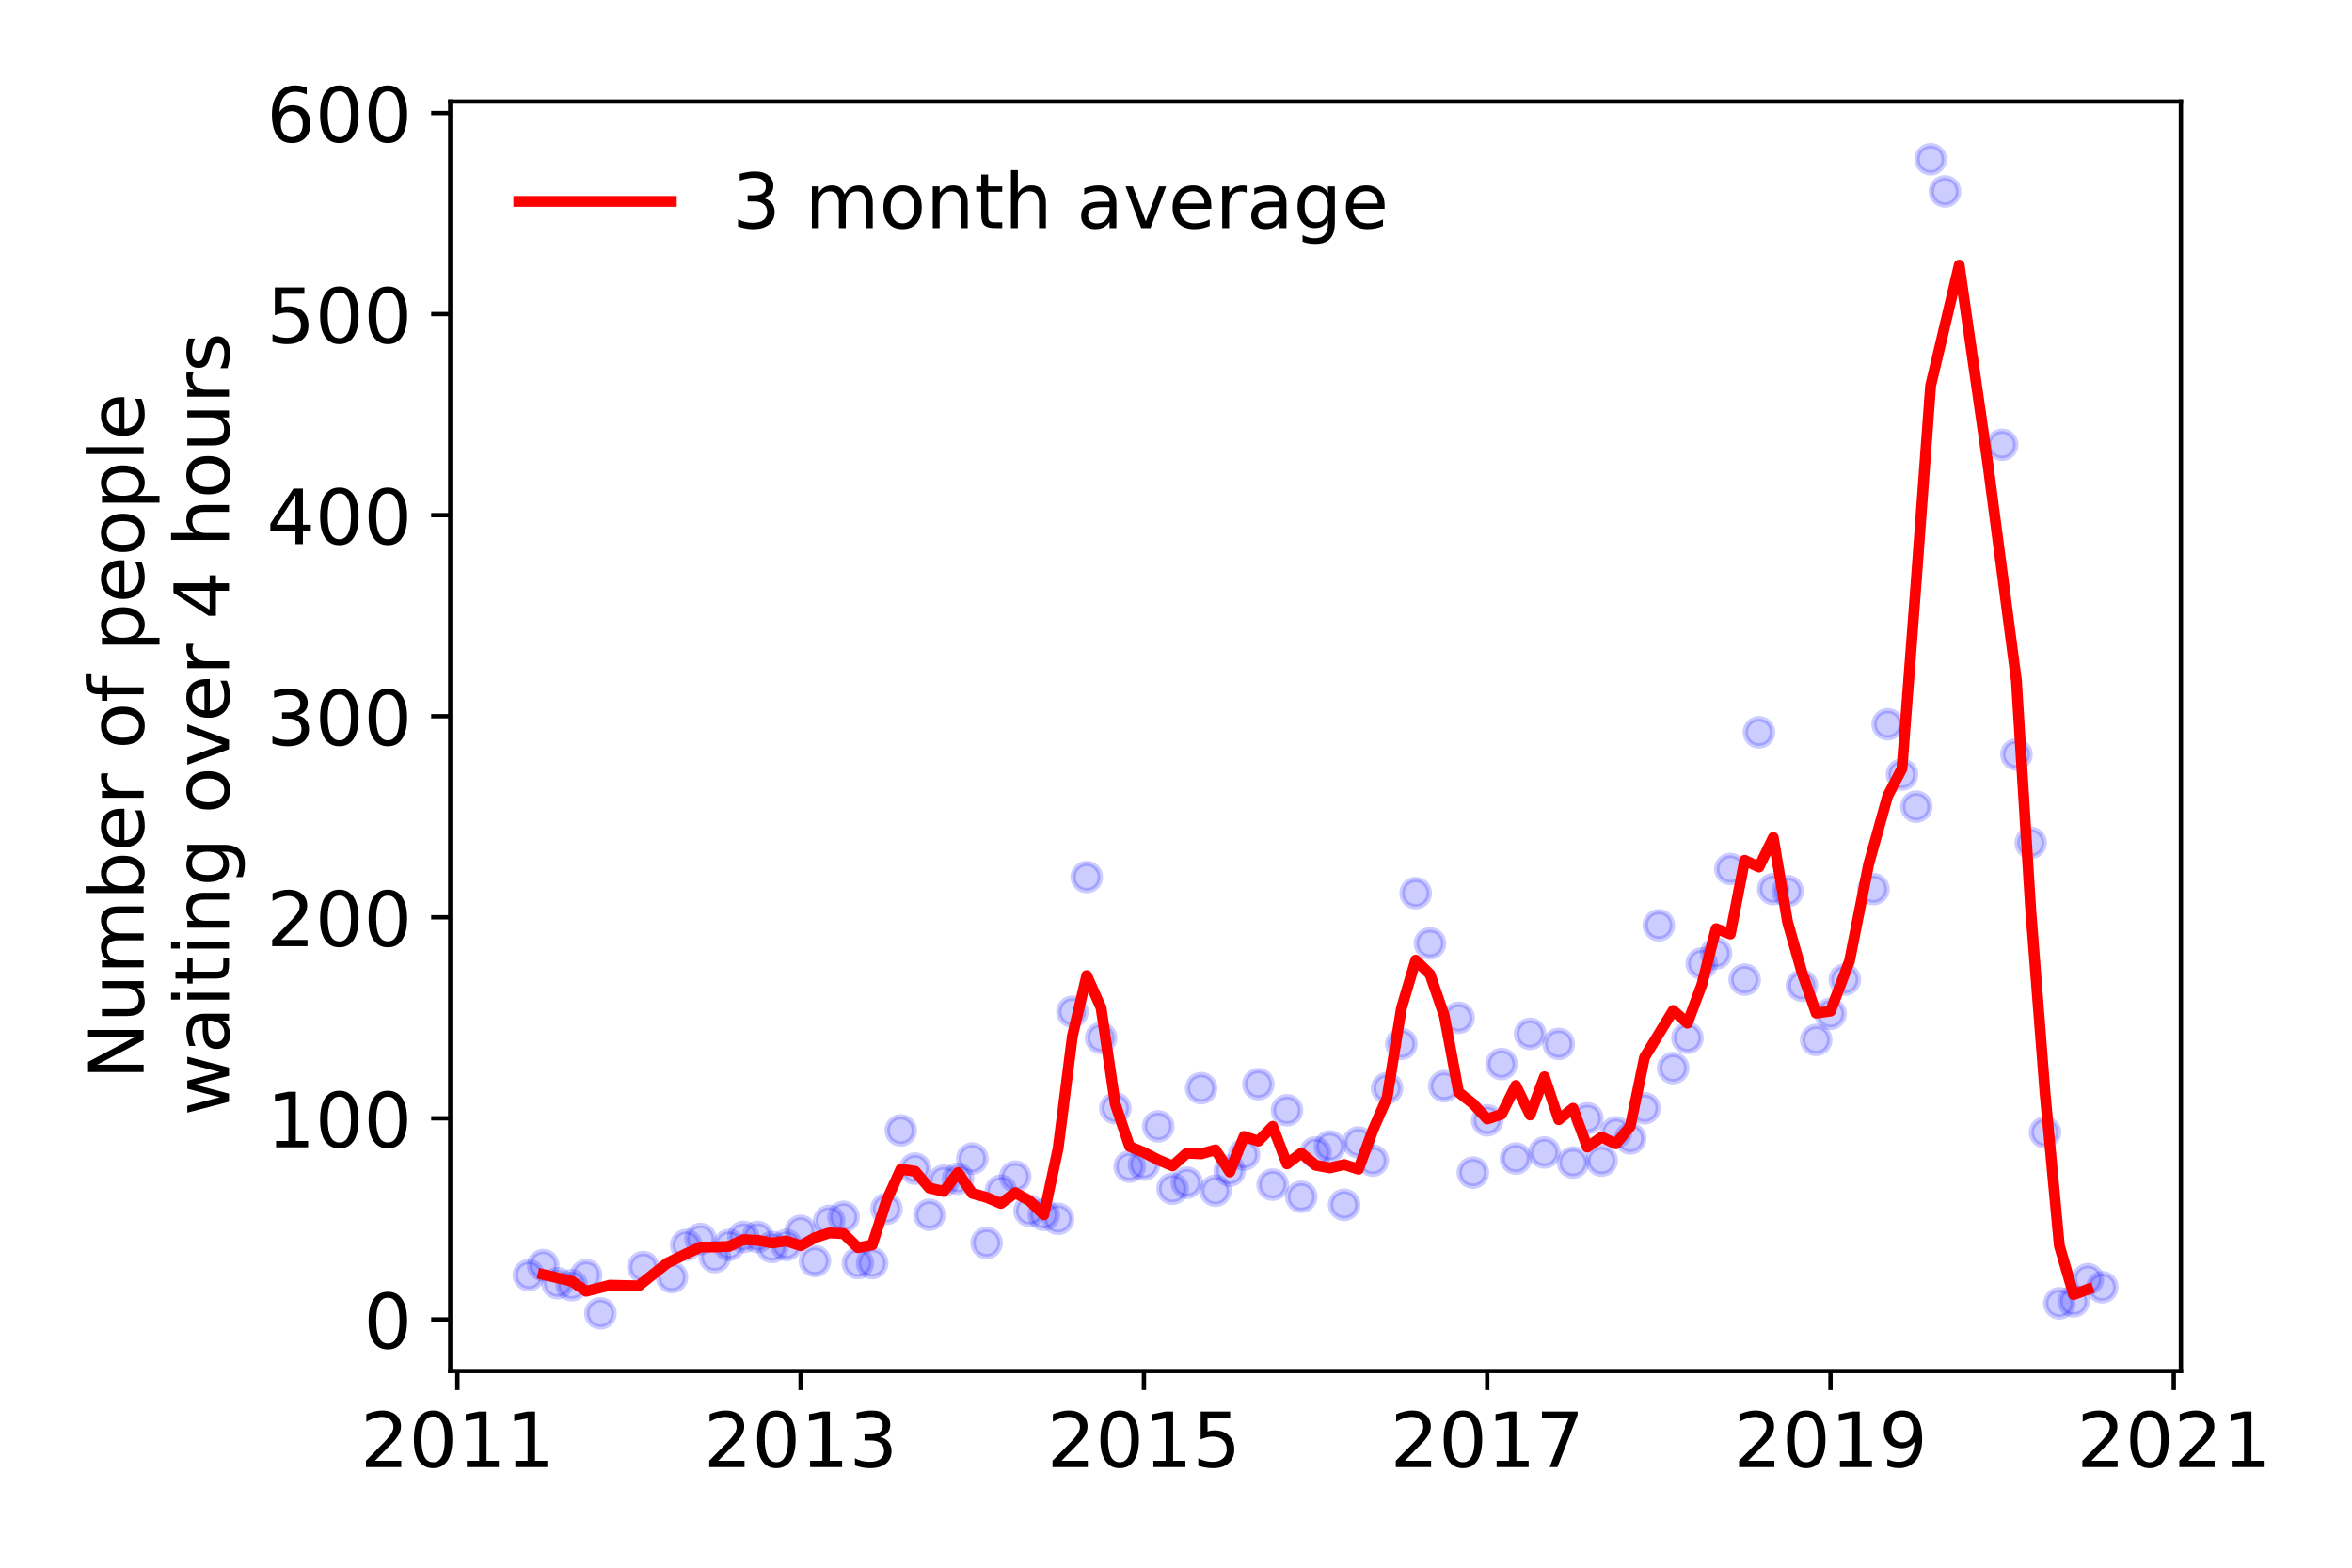 <?xml version="1.0" encoding="utf-8" standalone="no"?>
<!DOCTYPE svg PUBLIC "-//W3C//DTD SVG 1.1//EN"
  "http://www.w3.org/Graphics/SVG/1.1/DTD/svg11.dtd">
<!-- Created with matplotlib (https://matplotlib.org/) -->
<svg height="288pt" version="1.1" viewBox="0 0 432 288" width="432pt" xmlns="http://www.w3.org/2000/svg" xmlns:xlink="http://www.w3.org/1999/xlink">
 <defs>
  <style type="text/css">
*{stroke-linecap:butt;stroke-linejoin:round;}
  </style>
 </defs>
 <g id="figure_1">
  <g id="patch_1">
   <path d="M 0 288 
L 432 288 
L 432 0 
L 0 0 
z
" style="fill:#ffffff;"/>
  </g>
  <g id="axes_1">
   <g id="patch_2">
    <path d="M 82.695 251.88 
L 400.576 251.88 
L 400.576 18.657 
L 82.695 18.657 
z
" style="fill:#ffffff;"/>
   </g>
   <g id="matplotlib.axis_1">
    <g id="xtick_1">
     <g id="line2d_1">
      <defs>
       <path d="M 0 0 
L 0 3.5 
" id="mfde6076875" style="stroke:#000000;stroke-width:0.8;"/>
      </defs>
      <g>
       <use style="stroke:#000000;stroke-width:0.8;" x="84.009" xlink:href="#mfde6076875" y="251.88"/>
      </g>
     </g>
     <g id="text_1">
      <!-- 2011 -->
      <defs>
       <path d="M 19.188 8.297 
L 53.609 8.297 
L 53.609 0 
L 7.328 0 
L 7.328 8.297 
Q 12.938 14.109 22.625 23.891 
Q 32.328 33.688 34.812 36.531 
Q 39.547 41.844 41.422 45.531 
Q 43.312 49.219 43.312 52.781 
Q 43.312 58.594 39.234 62.25 
Q 35.156 65.922 28.609 65.922 
Q 23.969 65.922 18.812 64.312 
Q 13.672 62.703 7.812 59.422 
L 7.812 69.391 
Q 13.766 71.781 18.938 73 
Q 24.125 74.219 28.422 74.219 
Q 39.75 74.219 46.484 68.547 
Q 53.219 62.891 53.219 53.422 
Q 53.219 48.922 51.531 44.891 
Q 49.859 40.875 45.406 35.406 
Q 44.188 33.984 37.641 27.219 
Q 31.109 20.453 19.188 8.297 
z
" id="DejaVuSans-50"/>
       <path d="M 31.781 66.406 
Q 24.172 66.406 20.328 58.906 
Q 16.5 51.422 16.5 36.375 
Q 16.5 21.391 20.328 13.891 
Q 24.172 6.391 31.781 6.391 
Q 39.453 6.391 43.281 13.891 
Q 47.125 21.391 47.125 36.375 
Q 47.125 51.422 43.281 58.906 
Q 39.453 66.406 31.781 66.406 
z
M 31.781 74.219 
Q 44.047 74.219 50.516 64.516 
Q 56.984 54.828 56.984 36.375 
Q 56.984 17.969 50.516 8.266 
Q 44.047 -1.422 31.781 -1.422 
Q 19.531 -1.422 13.062 8.266 
Q 6.594 17.969 6.594 36.375 
Q 6.594 54.828 13.062 64.516 
Q 19.531 74.219 31.781 74.219 
z
" id="DejaVuSans-48"/>
       <path d="M 12.406 8.297 
L 28.516 8.297 
L 28.516 63.922 
L 10.984 60.406 
L 10.984 69.391 
L 28.422 72.906 
L 38.281 72.906 
L 38.281 8.297 
L 54.391 8.297 
L 54.391 0 
L 12.406 0 
z
" id="DejaVuSans-49"/>
      </defs>
      <g transform="translate(66.194 269.518)scale(0.14 -0.14)">
       <use xlink:href="#DejaVuSans-50"/>
       <use x="63.623" xlink:href="#DejaVuSans-48"/>
       <use x="127.246" xlink:href="#DejaVuSans-49"/>
       <use x="190.869" xlink:href="#DejaVuSans-49"/>
      </g>
     </g>
    </g>
    <g id="xtick_2">
     <g id="line2d_2">
      <g>
       <use style="stroke:#000000;stroke-width:0.8;" x="147.059" xlink:href="#mfde6076875" y="251.88"/>
      </g>
     </g>
     <g id="text_2">
      <!-- 2013 -->
      <defs>
       <path d="M 40.578 39.312 
Q 47.656 37.797 51.625 33 
Q 55.609 28.219 55.609 21.188 
Q 55.609 10.406 48.188 4.484 
Q 40.766 -1.422 27.094 -1.422 
Q 22.516 -1.422 17.656 -0.516 
Q 12.797 0.391 7.625 2.203 
L 7.625 11.719 
Q 11.719 9.328 16.594 8.109 
Q 21.484 6.891 26.812 6.891 
Q 36.078 6.891 40.938 10.547 
Q 45.797 14.203 45.797 21.188 
Q 45.797 27.641 41.281 31.266 
Q 36.766 34.906 28.719 34.906 
L 20.219 34.906 
L 20.219 43.016 
L 29.109 43.016 
Q 36.375 43.016 40.234 45.922 
Q 44.094 48.828 44.094 54.297 
Q 44.094 59.906 40.109 62.906 
Q 36.141 65.922 28.719 65.922 
Q 24.656 65.922 20.016 65.031 
Q 15.375 64.156 9.812 62.312 
L 9.812 71.094 
Q 15.438 72.656 20.344 73.438 
Q 25.25 74.219 29.594 74.219 
Q 40.828 74.219 47.359 69.109 
Q 53.906 64.016 53.906 55.328 
Q 53.906 49.266 50.438 45.094 
Q 46.969 40.922 40.578 39.312 
z
" id="DejaVuSans-51"/>
      </defs>
      <g transform="translate(129.244 269.518)scale(0.14 -0.14)">
       <use xlink:href="#DejaVuSans-50"/>
       <use x="63.623" xlink:href="#DejaVuSans-48"/>
       <use x="127.246" xlink:href="#DejaVuSans-49"/>
       <use x="190.869" xlink:href="#DejaVuSans-51"/>
      </g>
     </g>
    </g>
    <g id="xtick_3">
     <g id="line2d_3">
      <g>
       <use style="stroke:#000000;stroke-width:0.8;" x="210.11" xlink:href="#mfde6076875" y="251.88"/>
      </g>
     </g>
     <g id="text_3">
      <!-- 2015 -->
      <defs>
       <path d="M 10.797 72.906 
L 49.516 72.906 
L 49.516 64.594 
L 19.828 64.594 
L 19.828 46.734 
Q 21.969 47.469 24.109 47.828 
Q 26.266 48.188 28.422 48.188 
Q 40.625 48.188 47.75 41.5 
Q 54.891 34.812 54.891 23.391 
Q 54.891 11.625 47.562 5.094 
Q 40.234 -1.422 26.906 -1.422 
Q 22.312 -1.422 17.547 -0.641 
Q 12.797 0.141 7.719 1.703 
L 7.719 11.625 
Q 12.109 9.234 16.797 8.062 
Q 21.484 6.891 26.703 6.891 
Q 35.156 6.891 40.078 11.328 
Q 45.016 15.766 45.016 23.391 
Q 45.016 31 40.078 35.438 
Q 35.156 39.891 26.703 39.891 
Q 22.75 39.891 18.812 39.016 
Q 14.891 38.141 10.797 36.281 
z
" id="DejaVuSans-53"/>
      </defs>
      <g transform="translate(192.295 269.518)scale(0.14 -0.14)">
       <use xlink:href="#DejaVuSans-50"/>
       <use x="63.623" xlink:href="#DejaVuSans-48"/>
       <use x="127.246" xlink:href="#DejaVuSans-49"/>
       <use x="190.869" xlink:href="#DejaVuSans-53"/>
      </g>
     </g>
    </g>
    <g id="xtick_4">
     <g id="line2d_4">
      <g>
       <use style="stroke:#000000;stroke-width:0.8;" x="273.161" xlink:href="#mfde6076875" y="251.88"/>
      </g>
     </g>
     <g id="text_4">
      <!-- 2017 -->
      <defs>
       <path d="M 8.203 72.906 
L 55.078 72.906 
L 55.078 68.703 
L 28.609 0 
L 18.312 0 
L 43.219 64.594 
L 8.203 64.594 
z
" id="DejaVuSans-55"/>
      </defs>
      <g transform="translate(255.346 269.518)scale(0.14 -0.14)">
       <use xlink:href="#DejaVuSans-50"/>
       <use x="63.623" xlink:href="#DejaVuSans-48"/>
       <use x="127.246" xlink:href="#DejaVuSans-49"/>
       <use x="190.869" xlink:href="#DejaVuSans-55"/>
      </g>
     </g>
    </g>
    <g id="xtick_5">
     <g id="line2d_5">
      <g>
       <use style="stroke:#000000;stroke-width:0.8;" x="336.212" xlink:href="#mfde6076875" y="251.88"/>
      </g>
     </g>
     <g id="text_5">
      <!-- 2019 -->
      <defs>
       <path d="M 10.984 1.516 
L 10.984 10.5 
Q 14.703 8.734 18.5 7.812 
Q 22.312 6.891 25.984 6.891 
Q 35.75 6.891 40.891 13.453 
Q 46.047 20.016 46.781 33.406 
Q 43.953 29.203 39.594 26.953 
Q 35.25 24.703 29.984 24.703 
Q 19.047 24.703 12.672 31.312 
Q 6.297 37.938 6.297 49.422 
Q 6.297 60.641 12.938 67.422 
Q 19.578 74.219 30.609 74.219 
Q 43.266 74.219 49.922 64.516 
Q 56.594 54.828 56.594 36.375 
Q 56.594 19.141 48.406 8.859 
Q 40.234 -1.422 26.422 -1.422 
Q 22.703 -1.422 18.891 -0.688 
Q 15.094 0.047 10.984 1.516 
z
M 30.609 32.422 
Q 37.25 32.422 41.125 36.953 
Q 45.016 41.5 45.016 49.422 
Q 45.016 57.281 41.125 61.844 
Q 37.25 66.406 30.609 66.406 
Q 23.969 66.406 20.094 61.844 
Q 16.219 57.281 16.219 49.422 
Q 16.219 41.5 20.094 36.953 
Q 23.969 32.422 30.609 32.422 
z
" id="DejaVuSans-57"/>
      </defs>
      <g transform="translate(318.397 269.518)scale(0.14 -0.14)">
       <use xlink:href="#DejaVuSans-50"/>
       <use x="63.623" xlink:href="#DejaVuSans-48"/>
       <use x="127.246" xlink:href="#DejaVuSans-49"/>
       <use x="190.869" xlink:href="#DejaVuSans-57"/>
      </g>
     </g>
    </g>
    <g id="xtick_6">
     <g id="line2d_6">
      <g>
       <use style="stroke:#000000;stroke-width:0.8;" x="399.262" xlink:href="#mfde6076875" y="251.88"/>
      </g>
     </g>
     <g id="text_6">
      <!-- 2021 -->
      <g transform="translate(381.447 269.518)scale(0.14 -0.14)">
       <use xlink:href="#DejaVuSans-50"/>
       <use x="63.623" xlink:href="#DejaVuSans-48"/>
       <use x="127.246" xlink:href="#DejaVuSans-50"/>
       <use x="190.869" xlink:href="#DejaVuSans-49"/>
      </g>
     </g>
    </g>
   </g>
   <g id="matplotlib.axis_2">
    <g id="ytick_1">
     <g id="line2d_7">
      <defs>
       <path d="M 0 0 
L -3.5 0 
" id="m3b2cf7f58e" style="stroke:#000000;stroke-width:0.8;"/>
      </defs>
      <g>
       <use style="stroke:#000000;stroke-width:0.8;" x="82.695" xlink:href="#m3b2cf7f58e" y="242.387"/>
      </g>
     </g>
     <g id="text_7">
      <!-- 0 -->
      <g transform="translate(66.787 247.706)scale(0.14 -0.14)">
       <use xlink:href="#DejaVuSans-48"/>
      </g>
     </g>
    </g>
    <g id="ytick_2">
     <g id="line2d_8">
      <g>
       <use style="stroke:#000000;stroke-width:0.8;" x="82.695" xlink:href="#m3b2cf7f58e" y="205.45"/>
      </g>
     </g>
     <g id="text_8">
      <!-- 100 -->
      <g transform="translate(48.972 210.769)scale(0.14 -0.14)">
       <use xlink:href="#DejaVuSans-49"/>
       <use x="63.623" xlink:href="#DejaVuSans-48"/>
       <use x="127.246" xlink:href="#DejaVuSans-48"/>
      </g>
     </g>
    </g>
    <g id="ytick_3">
     <g id="line2d_9">
      <g>
       <use style="stroke:#000000;stroke-width:0.8;" x="82.695" xlink:href="#m3b2cf7f58e" y="168.512"/>
      </g>
     </g>
     <g id="text_9">
      <!-- 200 -->
      <g transform="translate(48.972 173.831)scale(0.14 -0.14)">
       <use xlink:href="#DejaVuSans-50"/>
       <use x="63.623" xlink:href="#DejaVuSans-48"/>
       <use x="127.246" xlink:href="#DejaVuSans-48"/>
      </g>
     </g>
    </g>
    <g id="ytick_4">
     <g id="line2d_10">
      <g>
       <use style="stroke:#000000;stroke-width:0.8;" x="82.695" xlink:href="#m3b2cf7f58e" y="131.575"/>
      </g>
     </g>
     <g id="text_10">
      <!-- 300 -->
      <g transform="translate(48.972 136.894)scale(0.14 -0.14)">
       <use xlink:href="#DejaVuSans-51"/>
       <use x="63.623" xlink:href="#DejaVuSans-48"/>
       <use x="127.246" xlink:href="#DejaVuSans-48"/>
      </g>
     </g>
    </g>
    <g id="ytick_5">
     <g id="line2d_11">
      <g>
       <use style="stroke:#000000;stroke-width:0.8;" x="82.695" xlink:href="#m3b2cf7f58e" y="94.637"/>
      </g>
     </g>
     <g id="text_11">
      <!-- 400 -->
      <defs>
       <path d="M 37.797 64.312 
L 12.891 25.391 
L 37.797 25.391 
z
M 35.203 72.906 
L 47.609 72.906 
L 47.609 25.391 
L 58.016 25.391 
L 58.016 17.188 
L 47.609 17.188 
L 47.609 0 
L 37.797 0 
L 37.797 17.188 
L 4.891 17.188 
L 4.891 26.703 
z
" id="DejaVuSans-52"/>
      </defs>
      <g transform="translate(48.972 99.956)scale(0.14 -0.14)">
       <use xlink:href="#DejaVuSans-52"/>
       <use x="63.623" xlink:href="#DejaVuSans-48"/>
       <use x="127.246" xlink:href="#DejaVuSans-48"/>
      </g>
     </g>
    </g>
    <g id="ytick_6">
     <g id="line2d_12">
      <g>
       <use style="stroke:#000000;stroke-width:0.8;" x="82.695" xlink:href="#m3b2cf7f58e" y="57.7"/>
      </g>
     </g>
     <g id="text_12">
      <!-- 500 -->
      <g transform="translate(48.972 63.019)scale(0.14 -0.14)">
       <use xlink:href="#DejaVuSans-53"/>
       <use x="63.623" xlink:href="#DejaVuSans-48"/>
       <use x="127.246" xlink:href="#DejaVuSans-48"/>
      </g>
     </g>
    </g>
    <g id="ytick_7">
     <g id="line2d_13">
      <g>
       <use style="stroke:#000000;stroke-width:0.8;" x="82.695" xlink:href="#m3b2cf7f58e" y="20.762"/>
      </g>
     </g>
     <g id="text_13">
      <!-- 600 -->
      <defs>
       <path d="M 33.016 40.375 
Q 26.375 40.375 22.484 35.828 
Q 18.609 31.297 18.609 23.391 
Q 18.609 15.531 22.484 10.953 
Q 26.375 6.391 33.016 6.391 
Q 39.656 6.391 43.531 10.953 
Q 47.406 15.531 47.406 23.391 
Q 47.406 31.297 43.531 35.828 
Q 39.656 40.375 33.016 40.375 
z
M 52.594 71.297 
L 52.594 62.312 
Q 48.875 64.062 45.094 64.984 
Q 41.312 65.922 37.594 65.922 
Q 27.828 65.922 22.672 59.328 
Q 17.531 52.734 16.797 39.406 
Q 19.672 43.656 24.016 45.922 
Q 28.375 48.188 33.594 48.188 
Q 44.578 48.188 50.953 41.516 
Q 57.328 34.859 57.328 23.391 
Q 57.328 12.156 50.688 5.359 
Q 44.047 -1.422 33.016 -1.422 
Q 20.359 -1.422 13.672 8.266 
Q 6.984 17.969 6.984 36.375 
Q 6.984 53.656 15.188 63.938 
Q 23.391 74.219 37.203 74.219 
Q 40.922 74.219 44.703 73.484 
Q 48.484 72.75 52.594 71.297 
z
" id="DejaVuSans-54"/>
      </defs>
      <g transform="translate(48.972 26.081)scale(0.14 -0.14)">
       <use xlink:href="#DejaVuSans-54"/>
       <use x="63.623" xlink:href="#DejaVuSans-48"/>
       <use x="127.246" xlink:href="#DejaVuSans-48"/>
      </g>
     </g>
    </g>
    <g id="text_14">
     <!-- Number of people -->
     <defs>
      <path d="M 9.812 72.906 
L 23.094 72.906 
L 55.422 11.922 
L 55.422 72.906 
L 64.984 72.906 
L 64.984 0 
L 51.703 0 
L 19.391 60.984 
L 19.391 0 
L 9.812 0 
z
" id="DejaVuSans-78"/>
      <path d="M 8.5 21.578 
L 8.5 54.688 
L 17.484 54.688 
L 17.484 21.922 
Q 17.484 14.156 20.5 10.266 
Q 23.531 6.391 29.594 6.391 
Q 36.859 6.391 41.078 11.031 
Q 45.312 15.672 45.312 23.688 
L 45.312 54.688 
L 54.297 54.688 
L 54.297 0 
L 45.312 0 
L 45.312 8.406 
Q 42.047 3.422 37.719 1 
Q 33.406 -1.422 27.688 -1.422 
Q 18.266 -1.422 13.375 4.438 
Q 8.5 10.297 8.5 21.578 
z
M 31.109 56 
z
" id="DejaVuSans-117"/>
      <path d="M 52 44.188 
Q 55.375 50.25 60.062 53.125 
Q 64.75 56 71.094 56 
Q 79.641 56 84.281 50.016 
Q 88.922 44.047 88.922 33.016 
L 88.922 0 
L 79.891 0 
L 79.891 32.719 
Q 79.891 40.578 77.094 44.375 
Q 74.312 48.188 68.609 48.188 
Q 61.625 48.188 57.562 43.547 
Q 53.516 38.922 53.516 30.906 
L 53.516 0 
L 44.484 0 
L 44.484 32.719 
Q 44.484 40.625 41.703 44.406 
Q 38.922 48.188 33.109 48.188 
Q 26.219 48.188 22.156 43.531 
Q 18.109 38.875 18.109 30.906 
L 18.109 0 
L 9.078 0 
L 9.078 54.688 
L 18.109 54.688 
L 18.109 46.188 
Q 21.188 51.219 25.484 53.609 
Q 29.781 56 35.688 56 
Q 41.656 56 45.828 52.969 
Q 50 49.953 52 44.188 
z
" id="DejaVuSans-109"/>
      <path d="M 48.688 27.297 
Q 48.688 37.203 44.609 42.844 
Q 40.531 48.484 33.406 48.484 
Q 26.266 48.484 22.188 42.844 
Q 18.109 37.203 18.109 27.297 
Q 18.109 17.391 22.188 11.75 
Q 26.266 6.109 33.406 6.109 
Q 40.531 6.109 44.609 11.75 
Q 48.688 17.391 48.688 27.297 
z
M 18.109 46.391 
Q 20.953 51.266 25.266 53.625 
Q 29.594 56 35.594 56 
Q 45.562 56 51.781 48.094 
Q 58.016 40.188 58.016 27.297 
Q 58.016 14.406 51.781 6.484 
Q 45.562 -1.422 35.594 -1.422 
Q 29.594 -1.422 25.266 0.953 
Q 20.953 3.328 18.109 8.203 
L 18.109 0 
L 9.078 0 
L 9.078 75.984 
L 18.109 75.984 
z
" id="DejaVuSans-98"/>
      <path d="M 56.203 29.594 
L 56.203 25.203 
L 14.891 25.203 
Q 15.484 15.922 20.484 11.062 
Q 25.484 6.203 34.422 6.203 
Q 39.594 6.203 44.453 7.469 
Q 49.312 8.734 54.109 11.281 
L 54.109 2.781 
Q 49.266 0.734 44.188 -0.344 
Q 39.109 -1.422 33.891 -1.422 
Q 20.797 -1.422 13.156 6.188 
Q 5.516 13.812 5.516 26.812 
Q 5.516 40.234 12.766 48.109 
Q 20.016 56 32.328 56 
Q 43.359 56 49.781 48.891 
Q 56.203 41.797 56.203 29.594 
z
M 47.219 32.234 
Q 47.125 39.594 43.094 43.984 
Q 39.062 48.391 32.422 48.391 
Q 24.906 48.391 20.391 44.141 
Q 15.875 39.891 15.188 32.172 
z
" id="DejaVuSans-101"/>
      <path d="M 41.109 46.297 
Q 39.594 47.172 37.812 47.578 
Q 36.031 48 33.891 48 
Q 26.266 48 22.188 43.047 
Q 18.109 38.094 18.109 28.812 
L 18.109 0 
L 9.078 0 
L 9.078 54.688 
L 18.109 54.688 
L 18.109 46.188 
Q 20.953 51.172 25.484 53.578 
Q 30.031 56 36.531 56 
Q 37.453 56 38.578 55.875 
Q 39.703 55.766 41.062 55.516 
z
" id="DejaVuSans-114"/>
      <path id="DejaVuSans-32"/>
      <path d="M 30.609 48.391 
Q 23.391 48.391 19.188 42.75 
Q 14.984 37.109 14.984 27.297 
Q 14.984 17.484 19.156 11.844 
Q 23.344 6.203 30.609 6.203 
Q 37.797 6.203 41.984 11.859 
Q 46.188 17.531 46.188 27.297 
Q 46.188 37.016 41.984 42.703 
Q 37.797 48.391 30.609 48.391 
z
M 30.609 56 
Q 42.328 56 49.016 48.375 
Q 55.719 40.766 55.719 27.297 
Q 55.719 13.875 49.016 6.219 
Q 42.328 -1.422 30.609 -1.422 
Q 18.844 -1.422 12.172 6.219 
Q 5.516 13.875 5.516 27.297 
Q 5.516 40.766 12.172 48.375 
Q 18.844 56 30.609 56 
z
" id="DejaVuSans-111"/>
      <path d="M 37.109 75.984 
L 37.109 68.5 
L 28.516 68.5 
Q 23.688 68.5 21.797 66.547 
Q 19.922 64.594 19.922 59.516 
L 19.922 54.688 
L 34.719 54.688 
L 34.719 47.703 
L 19.922 47.703 
L 19.922 0 
L 10.891 0 
L 10.891 47.703 
L 2.297 47.703 
L 2.297 54.688 
L 10.891 54.688 
L 10.891 58.5 
Q 10.891 67.625 15.141 71.797 
Q 19.391 75.984 28.609 75.984 
z
" id="DejaVuSans-102"/>
      <path d="M 18.109 8.203 
L 18.109 -20.797 
L 9.078 -20.797 
L 9.078 54.688 
L 18.109 54.688 
L 18.109 46.391 
Q 20.953 51.266 25.266 53.625 
Q 29.594 56 35.594 56 
Q 45.562 56 51.781 48.094 
Q 58.016 40.188 58.016 27.297 
Q 58.016 14.406 51.781 6.484 
Q 45.562 -1.422 35.594 -1.422 
Q 29.594 -1.422 25.266 0.953 
Q 20.953 3.328 18.109 8.203 
z
M 48.688 27.297 
Q 48.688 37.203 44.609 42.844 
Q 40.531 48.484 33.406 48.484 
Q 26.266 48.484 22.188 42.844 
Q 18.109 37.203 18.109 27.297 
Q 18.109 17.391 22.188 11.75 
Q 26.266 6.109 33.406 6.109 
Q 40.531 6.109 44.609 11.75 
Q 48.688 17.391 48.688 27.297 
z
" id="DejaVuSans-112"/>
      <path d="M 9.422 75.984 
L 18.406 75.984 
L 18.406 0 
L 9.422 0 
z
" id="DejaVuSans-108"/>
     </defs>
     <g transform="translate(26.384 198.316)rotate(-90)scale(0.14 -0.14)">
      <use xlink:href="#DejaVuSans-78"/>
      <use x="74.805" xlink:href="#DejaVuSans-117"/>
      <use x="138.184" xlink:href="#DejaVuSans-109"/>
      <use x="235.596" xlink:href="#DejaVuSans-98"/>
      <use x="299.072" xlink:href="#DejaVuSans-101"/>
      <use x="360.596" xlink:href="#DejaVuSans-114"/>
      <use x="401.709" xlink:href="#DejaVuSans-32"/>
      <use x="433.496" xlink:href="#DejaVuSans-111"/>
      <use x="494.678" xlink:href="#DejaVuSans-102"/>
      <use x="529.883" xlink:href="#DejaVuSans-32"/>
      <use x="561.67" xlink:href="#DejaVuSans-112"/>
      <use x="625.146" xlink:href="#DejaVuSans-101"/>
      <use x="686.67" xlink:href="#DejaVuSans-111"/>
      <use x="747.852" xlink:href="#DejaVuSans-112"/>
      <use x="811.328" xlink:href="#DejaVuSans-108"/>
      <use x="839.111" xlink:href="#DejaVuSans-101"/>
     </g>
     <!--  waiting over 4 hours -->
     <defs>
      <path d="M 4.203 54.688 
L 13.188 54.688 
L 24.422 12.016 
L 35.594 54.688 
L 46.188 54.688 
L 57.422 12.016 
L 68.609 54.688 
L 77.594 54.688 
L 63.281 0 
L 52.688 0 
L 40.922 44.828 
L 29.109 0 
L 18.5 0 
z
" id="DejaVuSans-119"/>
      <path d="M 34.281 27.484 
Q 23.391 27.484 19.188 25 
Q 14.984 22.516 14.984 16.5 
Q 14.984 11.719 18.141 8.906 
Q 21.297 6.109 26.703 6.109 
Q 34.188 6.109 38.703 11.406 
Q 43.219 16.703 43.219 25.484 
L 43.219 27.484 
z
M 52.203 31.203 
L 52.203 0 
L 43.219 0 
L 43.219 8.297 
Q 40.141 3.328 35.547 0.953 
Q 30.953 -1.422 24.312 -1.422 
Q 15.922 -1.422 10.953 3.297 
Q 6 8.016 6 15.922 
Q 6 25.141 12.172 29.828 
Q 18.359 34.516 30.609 34.516 
L 43.219 34.516 
L 43.219 35.406 
Q 43.219 41.609 39.141 45 
Q 35.062 48.391 27.688 48.391 
Q 23 48.391 18.547 47.266 
Q 14.109 46.141 10.016 43.891 
L 10.016 52.203 
Q 14.938 54.109 19.578 55.047 
Q 24.219 56 28.609 56 
Q 40.484 56 46.344 49.844 
Q 52.203 43.703 52.203 31.203 
z
" id="DejaVuSans-97"/>
      <path d="M 9.422 54.688 
L 18.406 54.688 
L 18.406 0 
L 9.422 0 
z
M 9.422 75.984 
L 18.406 75.984 
L 18.406 64.594 
L 9.422 64.594 
z
" id="DejaVuSans-105"/>
      <path d="M 18.312 70.219 
L 18.312 54.688 
L 36.812 54.688 
L 36.812 47.703 
L 18.312 47.703 
L 18.312 18.016 
Q 18.312 11.328 20.141 9.422 
Q 21.969 7.516 27.594 7.516 
L 36.812 7.516 
L 36.812 0 
L 27.594 0 
Q 17.188 0 13.234 3.875 
Q 9.281 7.766 9.281 18.016 
L 9.281 47.703 
L 2.688 47.703 
L 2.688 54.688 
L 9.281 54.688 
L 9.281 70.219 
z
" id="DejaVuSans-116"/>
      <path d="M 54.891 33.016 
L 54.891 0 
L 45.906 0 
L 45.906 32.719 
Q 45.906 40.484 42.875 44.328 
Q 39.844 48.188 33.797 48.188 
Q 26.516 48.188 22.312 43.547 
Q 18.109 38.922 18.109 30.906 
L 18.109 0 
L 9.078 0 
L 9.078 54.688 
L 18.109 54.688 
L 18.109 46.188 
Q 21.344 51.125 25.703 53.562 
Q 30.078 56 35.797 56 
Q 45.219 56 50.047 50.172 
Q 54.891 44.344 54.891 33.016 
z
" id="DejaVuSans-110"/>
      <path d="M 45.406 27.984 
Q 45.406 37.75 41.375 43.109 
Q 37.359 48.484 30.078 48.484 
Q 22.859 48.484 18.828 43.109 
Q 14.797 37.75 14.797 27.984 
Q 14.797 18.266 18.828 12.891 
Q 22.859 7.516 30.078 7.516 
Q 37.359 7.516 41.375 12.891 
Q 45.406 18.266 45.406 27.984 
z
M 54.391 6.781 
Q 54.391 -7.172 48.188 -13.984 
Q 42 -20.797 29.203 -20.797 
Q 24.469 -20.797 20.266 -20.094 
Q 16.062 -19.391 12.109 -17.922 
L 12.109 -9.188 
Q 16.062 -11.328 19.922 -12.344 
Q 23.781 -13.375 27.781 -13.375 
Q 36.625 -13.375 41.016 -8.766 
Q 45.406 -4.156 45.406 5.172 
L 45.406 9.625 
Q 42.625 4.781 38.281 2.391 
Q 33.938 0 27.875 0 
Q 17.828 0 11.672 7.656 
Q 5.516 15.328 5.516 27.984 
Q 5.516 40.672 11.672 48.328 
Q 17.828 56 27.875 56 
Q 33.938 56 38.281 53.609 
Q 42.625 51.219 45.406 46.391 
L 45.406 54.688 
L 54.391 54.688 
z
" id="DejaVuSans-103"/>
      <path d="M 2.984 54.688 
L 12.5 54.688 
L 29.594 8.797 
L 46.688 54.688 
L 56.203 54.688 
L 35.688 0 
L 23.484 0 
z
" id="DejaVuSans-118"/>
      <path d="M 54.891 33.016 
L 54.891 0 
L 45.906 0 
L 45.906 32.719 
Q 45.906 40.484 42.875 44.328 
Q 39.844 48.188 33.797 48.188 
Q 26.516 48.188 22.312 43.547 
Q 18.109 38.922 18.109 30.906 
L 18.109 0 
L 9.078 0 
L 9.078 75.984 
L 18.109 75.984 
L 18.109 46.188 
Q 21.344 51.125 25.703 53.562 
Q 30.078 56 35.797 56 
Q 45.219 56 50.047 50.172 
Q 54.891 44.344 54.891 33.016 
z
" id="DejaVuSans-104"/>
      <path d="M 44.281 53.078 
L 44.281 44.578 
Q 40.484 46.531 36.375 47.5 
Q 32.281 48.484 27.875 48.484 
Q 21.188 48.484 17.844 46.438 
Q 14.5 44.391 14.5 40.281 
Q 14.5 37.156 16.891 35.375 
Q 19.281 33.594 26.516 31.984 
L 29.594 31.297 
Q 39.156 29.25 43.188 25.516 
Q 47.219 21.781 47.219 15.094 
Q 47.219 7.469 41.188 3.016 
Q 35.156 -1.422 24.609 -1.422 
Q 20.219 -1.422 15.453 -0.562 
Q 10.688 0.297 5.422 2 
L 5.422 11.281 
Q 10.406 8.688 15.234 7.391 
Q 20.062 6.109 24.812 6.109 
Q 31.156 6.109 34.562 8.281 
Q 37.984 10.453 37.984 14.406 
Q 37.984 18.062 35.516 20.016 
Q 33.062 21.969 24.703 23.781 
L 21.578 24.516 
Q 13.234 26.266 9.516 29.906 
Q 5.812 33.547 5.812 39.891 
Q 5.812 47.609 11.281 51.797 
Q 16.75 56 26.812 56 
Q 31.781 56 36.172 55.266 
Q 40.578 54.547 44.281 53.078 
z
" id="DejaVuSans-115"/>
     </defs>
     <g transform="translate(42.061 209.44)rotate(-90)scale(0.14 -0.14)">
      <use xlink:href="#DejaVuSans-32"/>
      <use x="31.787" xlink:href="#DejaVuSans-119"/>
      <use x="113.574" xlink:href="#DejaVuSans-97"/>
      <use x="174.854" xlink:href="#DejaVuSans-105"/>
      <use x="202.637" xlink:href="#DejaVuSans-116"/>
      <use x="241.846" xlink:href="#DejaVuSans-105"/>
      <use x="269.629" xlink:href="#DejaVuSans-110"/>
      <use x="333.008" xlink:href="#DejaVuSans-103"/>
      <use x="396.484" xlink:href="#DejaVuSans-32"/>
      <use x="428.271" xlink:href="#DejaVuSans-111"/>
      <use x="489.453" xlink:href="#DejaVuSans-118"/>
      <use x="548.633" xlink:href="#DejaVuSans-101"/>
      <use x="610.156" xlink:href="#DejaVuSans-114"/>
      <use x="651.27" xlink:href="#DejaVuSans-32"/>
      <use x="683.057" xlink:href="#DejaVuSans-52"/>
      <use x="746.68" xlink:href="#DejaVuSans-32"/>
      <use x="778.467" xlink:href="#DejaVuSans-104"/>
      <use x="841.846" xlink:href="#DejaVuSans-111"/>
      <use x="903.027" xlink:href="#DejaVuSans-117"/>
      <use x="966.406" xlink:href="#DejaVuSans-114"/>
      <use x="1007.52" xlink:href="#DejaVuSans-115"/>
     </g>
    </g>
   </g>
   <g id="line2d_14">
    <defs>
     <path d="M 0 2.5 
C 0.663 2.5 1.299 2.237 1.768 1.768 
C 2.237 1.299 2.5 0.663 2.5 0 
C 2.5 -0.663 2.237 -1.299 1.768 -1.768 
C 1.299 -2.237 0.663 -2.5 0 -2.5 
C -0.663 -2.5 -1.299 -2.237 -1.768 -1.768 
C -2.237 -1.299 -2.5 -0.663 -2.5 0 
C -2.5 0.663 -2.237 1.299 -1.768 1.768 
C -1.299 2.237 -0.663 2.5 0 2.5 
z
" id="mfe5833c079" style="stroke:#0000ff;stroke-opacity:0.2;"/>
    </defs>
    <g clip-path="url(#p167e4df418)">
     <use style="fill:#0000ff;fill-opacity:0.2;stroke:#0000ff;stroke-opacity:0.2;" x="386.127" xlink:href="#mfe5833c079" y="236.477"/>
     <use style="fill:#0000ff;fill-opacity:0.2;stroke:#0000ff;stroke-opacity:0.2;" x="383.5" xlink:href="#mfe5833c079" y="235"/>
     <use style="fill:#0000ff;fill-opacity:0.2;stroke:#0000ff;stroke-opacity:0.2;" x="380.873" xlink:href="#mfe5833c079" y="239.063"/>
     <use style="fill:#0000ff;fill-opacity:0.2;stroke:#0000ff;stroke-opacity:0.2;" x="378.245" xlink:href="#mfe5833c079" y="239.432"/>
     <use style="fill:#0000ff;fill-opacity:0.2;stroke:#0000ff;stroke-opacity:0.2;" x="375.618" xlink:href="#mfe5833c079" y="208.035"/>
     <use style="fill:#0000ff;fill-opacity:0.2;stroke:#0000ff;stroke-opacity:0.2;" x="372.991" xlink:href="#mfe5833c079" y="154.845"/>
     <use style="fill:#0000ff;fill-opacity:0.2;stroke:#0000ff;stroke-opacity:0.2;" x="370.364" xlink:href="#mfe5833c079" y="138.593"/>
     <use style="fill:#0000ff;fill-opacity:0.2;stroke:#0000ff;stroke-opacity:0.2;" x="367.737" xlink:href="#mfe5833c079" y="81.709"/>
     <use style="fill:#0000ff;fill-opacity:0.2;stroke:#0000ff;stroke-opacity:0.2;" x="357.229" xlink:href="#mfe5833c079" y="35.168"/>
     <use style="fill:#0000ff;fill-opacity:0.2;stroke:#0000ff;stroke-opacity:0.2;" x="354.601" xlink:href="#mfe5833c079" y="29.258"/>
     <use style="fill:#0000ff;fill-opacity:0.2;stroke:#0000ff;stroke-opacity:0.2;" x="351.974" xlink:href="#mfe5833c079" y="148.197"/>
     <use style="fill:#0000ff;fill-opacity:0.2;stroke:#0000ff;stroke-opacity:0.2;" x="349.347" xlink:href="#mfe5833c079" y="142.287"/>
     <use style="fill:#0000ff;fill-opacity:0.2;stroke:#0000ff;stroke-opacity:0.2;" x="346.72" xlink:href="#mfe5833c079" y="133.052"/>
     <use style="fill:#0000ff;fill-opacity:0.2;stroke:#0000ff;stroke-opacity:0.2;" x="344.093" xlink:href="#mfe5833c079" y="163.341"/>
     <use style="fill:#0000ff;fill-opacity:0.2;stroke:#0000ff;stroke-opacity:0.2;" x="338.839" xlink:href="#mfe5833c079" y="179.963"/>
     <use style="fill:#0000ff;fill-opacity:0.2;stroke:#0000ff;stroke-opacity:0.2;" x="336.212" xlink:href="#mfe5833c079" y="186.242"/>
     <use style="fill:#0000ff;fill-opacity:0.2;stroke:#0000ff;stroke-opacity:0.2;" x="333.585" xlink:href="#mfe5833c079" y="191.044"/>
     <use style="fill:#0000ff;fill-opacity:0.2;stroke:#0000ff;stroke-opacity:0.2;" x="330.957" xlink:href="#mfe5833c079" y="181.071"/>
     <use style="fill:#0000ff;fill-opacity:0.2;stroke:#0000ff;stroke-opacity:0.2;" x="328.33" xlink:href="#mfe5833c079" y="163.71"/>
     <use style="fill:#0000ff;fill-opacity:0.2;stroke:#0000ff;stroke-opacity:0.2;" x="325.703" xlink:href="#mfe5833c079" y="163.341"/>
     <use style="fill:#0000ff;fill-opacity:0.2;stroke:#0000ff;stroke-opacity:0.2;" x="323.076" xlink:href="#mfe5833c079" y="134.53"/>
     <use style="fill:#0000ff;fill-opacity:0.2;stroke:#0000ff;stroke-opacity:0.2;" x="320.449" xlink:href="#mfe5833c079" y="179.963"/>
     <use style="fill:#0000ff;fill-opacity:0.2;stroke:#0000ff;stroke-opacity:0.2;" x="317.822" xlink:href="#mfe5833c079" y="159.647"/>
     <use style="fill:#0000ff;fill-opacity:0.2;stroke:#0000ff;stroke-opacity:0.2;" x="315.195" xlink:href="#mfe5833c079" y="175.161"/>
     <use style="fill:#0000ff;fill-opacity:0.2;stroke:#0000ff;stroke-opacity:0.2;" x="312.568" xlink:href="#mfe5833c079" y="177.008"/>
     <use style="fill:#0000ff;fill-opacity:0.2;stroke:#0000ff;stroke-opacity:0.2;" x="309.94" xlink:href="#mfe5833c079" y="190.675"/>
     <use style="fill:#0000ff;fill-opacity:0.2;stroke:#0000ff;stroke-opacity:0.2;" x="307.313" xlink:href="#mfe5833c079" y="196.215"/>
     <use style="fill:#0000ff;fill-opacity:0.2;stroke:#0000ff;stroke-opacity:0.2;" x="304.686" xlink:href="#mfe5833c079" y="169.99"/>
     <use style="fill:#0000ff;fill-opacity:0.2;stroke:#0000ff;stroke-opacity:0.2;" x="302.059" xlink:href="#mfe5833c079" y="203.603"/>
     <use style="fill:#0000ff;fill-opacity:0.2;stroke:#0000ff;stroke-opacity:0.2;" x="299.432" xlink:href="#mfe5833c079" y="209.143"/>
     <use style="fill:#0000ff;fill-opacity:0.2;stroke:#0000ff;stroke-opacity:0.2;" x="296.805" xlink:href="#mfe5833c079" y="208.035"/>
     <use style="fill:#0000ff;fill-opacity:0.2;stroke:#0000ff;stroke-opacity:0.2;" x="294.178" xlink:href="#mfe5833c079" y="213.207"/>
     <use style="fill:#0000ff;fill-opacity:0.2;stroke:#0000ff;stroke-opacity:0.2;" x="291.551" xlink:href="#mfe5833c079" y="205.45"/>
     <use style="fill:#0000ff;fill-opacity:0.2;stroke:#0000ff;stroke-opacity:0.2;" x="288.924" xlink:href="#mfe5833c079" y="213.576"/>
     <use style="fill:#0000ff;fill-opacity:0.2;stroke:#0000ff;stroke-opacity:0.2;" x="286.296" xlink:href="#mfe5833c079" y="191.783"/>
     <use style="fill:#0000ff;fill-opacity:0.2;stroke:#0000ff;stroke-opacity:0.2;" x="283.669" xlink:href="#mfe5833c079" y="211.729"/>
     <use style="fill:#0000ff;fill-opacity:0.2;stroke:#0000ff;stroke-opacity:0.2;" x="281.042" xlink:href="#mfe5833c079" y="189.936"/>
     <use style="fill:#0000ff;fill-opacity:0.2;stroke:#0000ff;stroke-opacity:0.2;" x="278.415" xlink:href="#mfe5833c079" y="212.837"/>
     <use style="fill:#0000ff;fill-opacity:0.2;stroke:#0000ff;stroke-opacity:0.2;" x="275.788" xlink:href="#mfe5833c079" y="195.477"/>
     <use style="fill:#0000ff;fill-opacity:0.2;stroke:#0000ff;stroke-opacity:0.2;" x="273.161" xlink:href="#mfe5833c079" y="205.819"/>
     <use style="fill:#0000ff;fill-opacity:0.2;stroke:#0000ff;stroke-opacity:0.2;" x="270.534" xlink:href="#mfe5833c079" y="215.423"/>
     <use style="fill:#0000ff;fill-opacity:0.2;stroke:#0000ff;stroke-opacity:0.2;" x="267.907" xlink:href="#mfe5833c079" y="186.981"/>
     <use style="fill:#0000ff;fill-opacity:0.2;stroke:#0000ff;stroke-opacity:0.2;" x="265.28" xlink:href="#mfe5833c079" y="199.54"/>
     <use style="fill:#0000ff;fill-opacity:0.2;stroke:#0000ff;stroke-opacity:0.2;" x="262.652" xlink:href="#mfe5833c079" y="173.314"/>
     <use style="fill:#0000ff;fill-opacity:0.2;stroke:#0000ff;stroke-opacity:0.2;" x="260.025" xlink:href="#mfe5833c079" y="164.08"/>
     <use style="fill:#0000ff;fill-opacity:0.2;stroke:#0000ff;stroke-opacity:0.2;" x="257.398" xlink:href="#mfe5833c079" y="191.783"/>
     <use style="fill:#0000ff;fill-opacity:0.2;stroke:#0000ff;stroke-opacity:0.2;" x="254.771" xlink:href="#mfe5833c079" y="199.909"/>
     <use style="fill:#0000ff;fill-opacity:0.2;stroke:#0000ff;stroke-opacity:0.2;" x="252.144" xlink:href="#mfe5833c079" y="213.207"/>
     <use style="fill:#0000ff;fill-opacity:0.2;stroke:#0000ff;stroke-opacity:0.2;" x="249.517" xlink:href="#mfe5833c079" y="209.882"/>
     <use style="fill:#0000ff;fill-opacity:0.2;stroke:#0000ff;stroke-opacity:0.2;" x="246.89" xlink:href="#mfe5833c079" y="221.333"/>
     <use style="fill:#0000ff;fill-opacity:0.2;stroke:#0000ff;stroke-opacity:0.2;" x="244.263" xlink:href="#mfe5833c079" y="210.621"/>
     <use style="fill:#0000ff;fill-opacity:0.2;stroke:#0000ff;stroke-opacity:0.2;" x="241.635" xlink:href="#mfe5833c079" y="211.729"/>
     <use style="fill:#0000ff;fill-opacity:0.2;stroke:#0000ff;stroke-opacity:0.2;" x="239.008" xlink:href="#mfe5833c079" y="219.855"/>
     <use style="fill:#0000ff;fill-opacity:0.2;stroke:#0000ff;stroke-opacity:0.2;" x="236.381" xlink:href="#mfe5833c079" y="203.972"/>
     <use style="fill:#0000ff;fill-opacity:0.2;stroke:#0000ff;stroke-opacity:0.2;" x="233.754" xlink:href="#mfe5833c079" y="217.639"/>
     <use style="fill:#0000ff;fill-opacity:0.2;stroke:#0000ff;stroke-opacity:0.2;" x="231.127" xlink:href="#mfe5833c079" y="199.17"/>
     <use style="fill:#0000ff;fill-opacity:0.2;stroke:#0000ff;stroke-opacity:0.2;" x="228.5" xlink:href="#mfe5833c079" y="212.098"/>
     <use style="fill:#0000ff;fill-opacity:0.2;stroke:#0000ff;stroke-opacity:0.2;" x="225.873" xlink:href="#mfe5833c079" y="215.053"/>
     <use style="fill:#0000ff;fill-opacity:0.2;stroke:#0000ff;stroke-opacity:0.2;" x="223.246" xlink:href="#mfe5833c079" y="218.747"/>
     <use style="fill:#0000ff;fill-opacity:0.2;stroke:#0000ff;stroke-opacity:0.2;" x="220.619" xlink:href="#mfe5833c079" y="199.909"/>
     <use style="fill:#0000ff;fill-opacity:0.2;stroke:#0000ff;stroke-opacity:0.2;" x="217.991" xlink:href="#mfe5833c079" y="217.27"/>
     <use style="fill:#0000ff;fill-opacity:0.2;stroke:#0000ff;stroke-opacity:0.2;" x="215.364" xlink:href="#mfe5833c079" y="218.378"/>
     <use style="fill:#0000ff;fill-opacity:0.2;stroke:#0000ff;stroke-opacity:0.2;" x="212.737" xlink:href="#mfe5833c079" y="206.927"/>
     <use style="fill:#0000ff;fill-opacity:0.2;stroke:#0000ff;stroke-opacity:0.2;" x="210.11" xlink:href="#mfe5833c079" y="213.945"/>
     <use style="fill:#0000ff;fill-opacity:0.2;stroke:#0000ff;stroke-opacity:0.2;" x="207.483" xlink:href="#mfe5833c079" y="214.315"/>
     <use style="fill:#0000ff;fill-opacity:0.2;stroke:#0000ff;stroke-opacity:0.2;" x="204.856" xlink:href="#mfe5833c079" y="203.603"/>
     <use style="fill:#0000ff;fill-opacity:0.2;stroke:#0000ff;stroke-opacity:0.2;" x="202.229" xlink:href="#mfe5833c079" y="190.675"/>
     <use style="fill:#0000ff;fill-opacity:0.2;stroke:#0000ff;stroke-opacity:0.2;" x="199.602" xlink:href="#mfe5833c079" y="161.125"/>
     <use style="fill:#0000ff;fill-opacity:0.2;stroke:#0000ff;stroke-opacity:0.2;" x="196.975" xlink:href="#mfe5833c079" y="185.873"/>
     <use style="fill:#0000ff;fill-opacity:0.2;stroke:#0000ff;stroke-opacity:0.2;" x="194.347" xlink:href="#mfe5833c079" y="223.918"/>
     <use style="fill:#0000ff;fill-opacity:0.2;stroke:#0000ff;stroke-opacity:0.2;" x="191.72" xlink:href="#mfe5833c079" y="223.18"/>
     <use style="fill:#0000ff;fill-opacity:0.2;stroke:#0000ff;stroke-opacity:0.2;" x="189.093" xlink:href="#mfe5833c079" y="222.441"/>
     <use style="fill:#0000ff;fill-opacity:0.2;stroke:#0000ff;stroke-opacity:0.2;" x="186.466" xlink:href="#mfe5833c079" y="216.162"/>
     <use style="fill:#0000ff;fill-opacity:0.2;stroke:#0000ff;stroke-opacity:0.2;" x="183.839" xlink:href="#mfe5833c079" y="218.747"/>
     <use style="fill:#0000ff;fill-opacity:0.2;stroke:#0000ff;stroke-opacity:0.2;" x="181.212" xlink:href="#mfe5833c079" y="228.351"/>
     <use style="fill:#0000ff;fill-opacity:0.2;stroke:#0000ff;stroke-opacity:0.2;" x="178.585" xlink:href="#mfe5833c079" y="212.837"/>
     <use style="fill:#0000ff;fill-opacity:0.2;stroke:#0000ff;stroke-opacity:0.2;" x="175.958" xlink:href="#mfe5833c079" y="216.531"/>
     <use style="fill:#0000ff;fill-opacity:0.2;stroke:#0000ff;stroke-opacity:0.2;" x="173.33" xlink:href="#mfe5833c079" y="216.9"/>
     <use style="fill:#0000ff;fill-opacity:0.2;stroke:#0000ff;stroke-opacity:0.2;" x="170.703" xlink:href="#mfe5833c079" y="223.18"/>
     <use style="fill:#0000ff;fill-opacity:0.2;stroke:#0000ff;stroke-opacity:0.2;" x="168.076" xlink:href="#mfe5833c079" y="214.684"/>
     <use style="fill:#0000ff;fill-opacity:0.2;stroke:#0000ff;stroke-opacity:0.2;" x="165.449" xlink:href="#mfe5833c079" y="207.666"/>
     <use style="fill:#0000ff;fill-opacity:0.2;stroke:#0000ff;stroke-opacity:0.2;" x="162.822" xlink:href="#mfe5833c079" y="222.071"/>
     <use style="fill:#0000ff;fill-opacity:0.2;stroke:#0000ff;stroke-opacity:0.2;" x="160.195" xlink:href="#mfe5833c079" y="232.045"/>
     <use style="fill:#0000ff;fill-opacity:0.2;stroke:#0000ff;stroke-opacity:0.2;" x="157.568" xlink:href="#mfe5833c079" y="232.045"/>
     <use style="fill:#0000ff;fill-opacity:0.2;stroke:#0000ff;stroke-opacity:0.2;" x="154.941" xlink:href="#mfe5833c079" y="223.549"/>
     <use style="fill:#0000ff;fill-opacity:0.2;stroke:#0000ff;stroke-opacity:0.2;" x="152.314" xlink:href="#mfe5833c079" y="224.288"/>
     <use style="fill:#0000ff;fill-opacity:0.2;stroke:#0000ff;stroke-opacity:0.2;" x="149.686" xlink:href="#mfe5833c079" y="231.675"/>
     <use style="fill:#0000ff;fill-opacity:0.2;stroke:#0000ff;stroke-opacity:0.2;" x="147.059" xlink:href="#mfe5833c079" y="226.135"/>
     <use style="fill:#0000ff;fill-opacity:0.2;stroke:#0000ff;stroke-opacity:0.2;" x="144.432" xlink:href="#mfe5833c079" y="228.72"/>
     <use style="fill:#0000ff;fill-opacity:0.2;stroke:#0000ff;stroke-opacity:0.2;" x="141.805" xlink:href="#mfe5833c079" y="229.09"/>
     <use style="fill:#0000ff;fill-opacity:0.2;stroke:#0000ff;stroke-opacity:0.2;" x="139.178" xlink:href="#mfe5833c079" y="227.243"/>
     <use style="fill:#0000ff;fill-opacity:0.2;stroke:#0000ff;stroke-opacity:0.2;" x="136.551" xlink:href="#mfe5833c079" y="227.243"/>
     <use style="fill:#0000ff;fill-opacity:0.2;stroke:#0000ff;stroke-opacity:0.2;" x="133.924" xlink:href="#mfe5833c079" y="228.72"/>
     <use style="fill:#0000ff;fill-opacity:0.2;stroke:#0000ff;stroke-opacity:0.2;" x="131.297" xlink:href="#mfe5833c079" y="230.936"/>
     <use style="fill:#0000ff;fill-opacity:0.2;stroke:#0000ff;stroke-opacity:0.2;" x="128.67" xlink:href="#mfe5833c079" y="227.612"/>
     <use style="fill:#0000ff;fill-opacity:0.2;stroke:#0000ff;stroke-opacity:0.2;" x="126.042" xlink:href="#mfe5833c079" y="228.72"/>
     <use style="fill:#0000ff;fill-opacity:0.2;stroke:#0000ff;stroke-opacity:0.2;" x="123.415" xlink:href="#mfe5833c079" y="234.63"/>
     <use style="fill:#0000ff;fill-opacity:0.2;stroke:#0000ff;stroke-opacity:0.2;" x="118.161" xlink:href="#mfe5833c079" y="232.783"/>
     <use style="fill:#0000ff;fill-opacity:0.2;stroke:#0000ff;stroke-opacity:0.2;" x="110.28" xlink:href="#mfe5833c079" y="241.279"/>
     <use style="fill:#0000ff;fill-opacity:0.2;stroke:#0000ff;stroke-opacity:0.2;" x="107.653" xlink:href="#mfe5833c079" y="234.261"/>
     <use style="fill:#0000ff;fill-opacity:0.2;stroke:#0000ff;stroke-opacity:0.2;" x="105.025" xlink:href="#mfe5833c079" y="236.108"/>
     <use style="fill:#0000ff;fill-opacity:0.2;stroke:#0000ff;stroke-opacity:0.2;" x="102.398" xlink:href="#mfe5833c079" y="235.738"/>
     <use style="fill:#0000ff;fill-opacity:0.2;stroke:#0000ff;stroke-opacity:0.2;" x="99.771" xlink:href="#mfe5833c079" y="232.414"/>
     <use style="fill:#0000ff;fill-opacity:0.2;stroke:#0000ff;stroke-opacity:0.2;" x="97.144" xlink:href="#mfe5833c079" y="234.261"/>
    </g>
   </g>
   <g id="line2d_15">
    <path clip-path="url(#p167e4df418)" d="M 383.5 236.846 
L 380.873 237.831 
L 378.245 228.843 
L 375.618 200.771 
L 372.991 167.158 
L 370.364 125.049 
L 365.11 85.157 
L 359.856 48.712 
L 354.601 70.874 
L 351.974 106.58 
L 349.347 141.179 
L 346.72 146.227 
L 343.217 158.785 
L 339.714 176.515 
L 336.212 185.75 
L 333.585 186.119 
L 330.957 178.608 
L 328.33 169.374 
L 325.703 153.86 
L 323.076 159.278 
L 320.449 158.047 
L 317.822 171.59 
L 315.195 170.605 
L 312.568 180.948 
L 309.94 187.966 
L 307.313 185.627 
L 304.686 189.936 
L 302.059 194.245 
L 299.432 206.927 
L 296.805 210.128 
L 294.178 208.897 
L 291.551 210.744 
L 288.924 203.603 
L 286.296 205.696 
L 283.669 197.816 
L 281.042 204.834 
L 278.415 199.417 
L 275.788 204.711 
L 273.161 205.573 
L 270.534 202.741 
L 267.907 200.648 
L 265.28 186.612 
L 262.652 178.978 
L 260.025 176.392 
L 257.398 185.257 
L 254.771 201.633 
L 252.144 207.666 
L 249.517 214.807 
L 246.89 213.945 
L 244.263 214.561 
L 241.635 214.068 
L 239.008 211.852 
L 236.381 213.822 
L 233.754 206.927 
L 231.127 209.636 
L 228.5 208.774 
L 225.873 215.3 
L 223.246 211.237 
L 220.619 211.975 
L 217.991 211.852 
L 215.364 214.192 
L 212.737 213.083 
L 210.11 211.729 
L 207.483 210.621 
L 204.856 202.864 
L 202.229 185.134 
L 199.602 179.224 
L 196.975 190.305 
L 194.347 210.99 
L 191.72 223.18 
L 189.093 220.594 
L 186.466 219.116 
L 183.839 221.086 
L 181.212 219.978 
L 178.585 219.24 
L 175.958 215.423 
L 173.33 218.87 
L 170.703 218.255 
L 168.076 215.177 
L 165.449 214.807 
L 162.822 220.594 
L 160.195 228.72 
L 157.568 229.213 
L 154.941 226.627 
L 152.314 226.504 
L 149.686 227.366 
L 147.059 228.843 
L 144.432 227.981 
L 141.805 228.351 
L 139.178 227.858 
L 136.551 227.735 
L 133.924 228.966 
L 131.297 229.09 
L 128.67 229.09 
L 126.042 230.321 
L 122.54 232.045 
L 117.285 236.231 
L 112.031 236.108 
L 107.653 237.216 
L 105.025 235.369 
L 102.398 234.753 
L 99.771 234.138 
" style="fill:none;stroke:#ff0000;stroke-linecap:square;stroke-width:2;"/>
   </g>
   <g id="patch_3">
    <path d="M 82.695 251.88 
L 82.695 18.657 
" style="fill:none;stroke:#000000;stroke-linecap:square;stroke-linejoin:miter;stroke-width:0.8;"/>
   </g>
   <g id="patch_4">
    <path d="M 400.576 251.88 
L 400.576 18.657 
" style="fill:none;stroke:#000000;stroke-linecap:square;stroke-linejoin:miter;stroke-width:0.8;"/>
   </g>
   <g id="patch_5">
    <path d="M 82.695 251.88 
L 400.576 251.88 
" style="fill:none;stroke:#000000;stroke-linecap:square;stroke-linejoin:miter;stroke-width:0.8;"/>
   </g>
   <g id="patch_6">
    <path d="M 82.695 18.657 
L 400.576 18.657 
" style="fill:none;stroke:#000000;stroke-linecap:square;stroke-linejoin:miter;stroke-width:0.8;"/>
   </g>
   <g id="legend_1">
    <g id="line2d_16">
     <path d="M 95.295 36.995 
L 123.295 36.995 
" style="fill:none;stroke:#ff0000;stroke-linecap:square;stroke-width:2;"/>
    </g>
    <g id="line2d_17"/>
    <g id="text_15">
     <!-- 3 month average -->
     <g transform="translate(134.495 41.895)scale(0.14 -0.14)">
      <use xlink:href="#DejaVuSans-51"/>
      <use x="63.623" xlink:href="#DejaVuSans-32"/>
      <use x="95.41" xlink:href="#DejaVuSans-109"/>
      <use x="192.822" xlink:href="#DejaVuSans-111"/>
      <use x="254.004" xlink:href="#DejaVuSans-110"/>
      <use x="317.383" xlink:href="#DejaVuSans-116"/>
      <use x="356.592" xlink:href="#DejaVuSans-104"/>
      <use x="419.971" xlink:href="#DejaVuSans-32"/>
      <use x="451.758" xlink:href="#DejaVuSans-97"/>
      <use x="513.037" xlink:href="#DejaVuSans-118"/>
      <use x="572.217" xlink:href="#DejaVuSans-101"/>
      <use x="633.74" xlink:href="#DejaVuSans-114"/>
      <use x="674.854" xlink:href="#DejaVuSans-97"/>
      <use x="736.133" xlink:href="#DejaVuSans-103"/>
      <use x="799.609" xlink:href="#DejaVuSans-101"/>
     </g>
    </g>
   </g>
  </g>
 </g>
 <defs>
  <clipPath id="p167e4df418">
   <rect height="233.223" width="317.881" x="82.695" y="18.657"/>
  </clipPath>
 </defs>
</svg>
